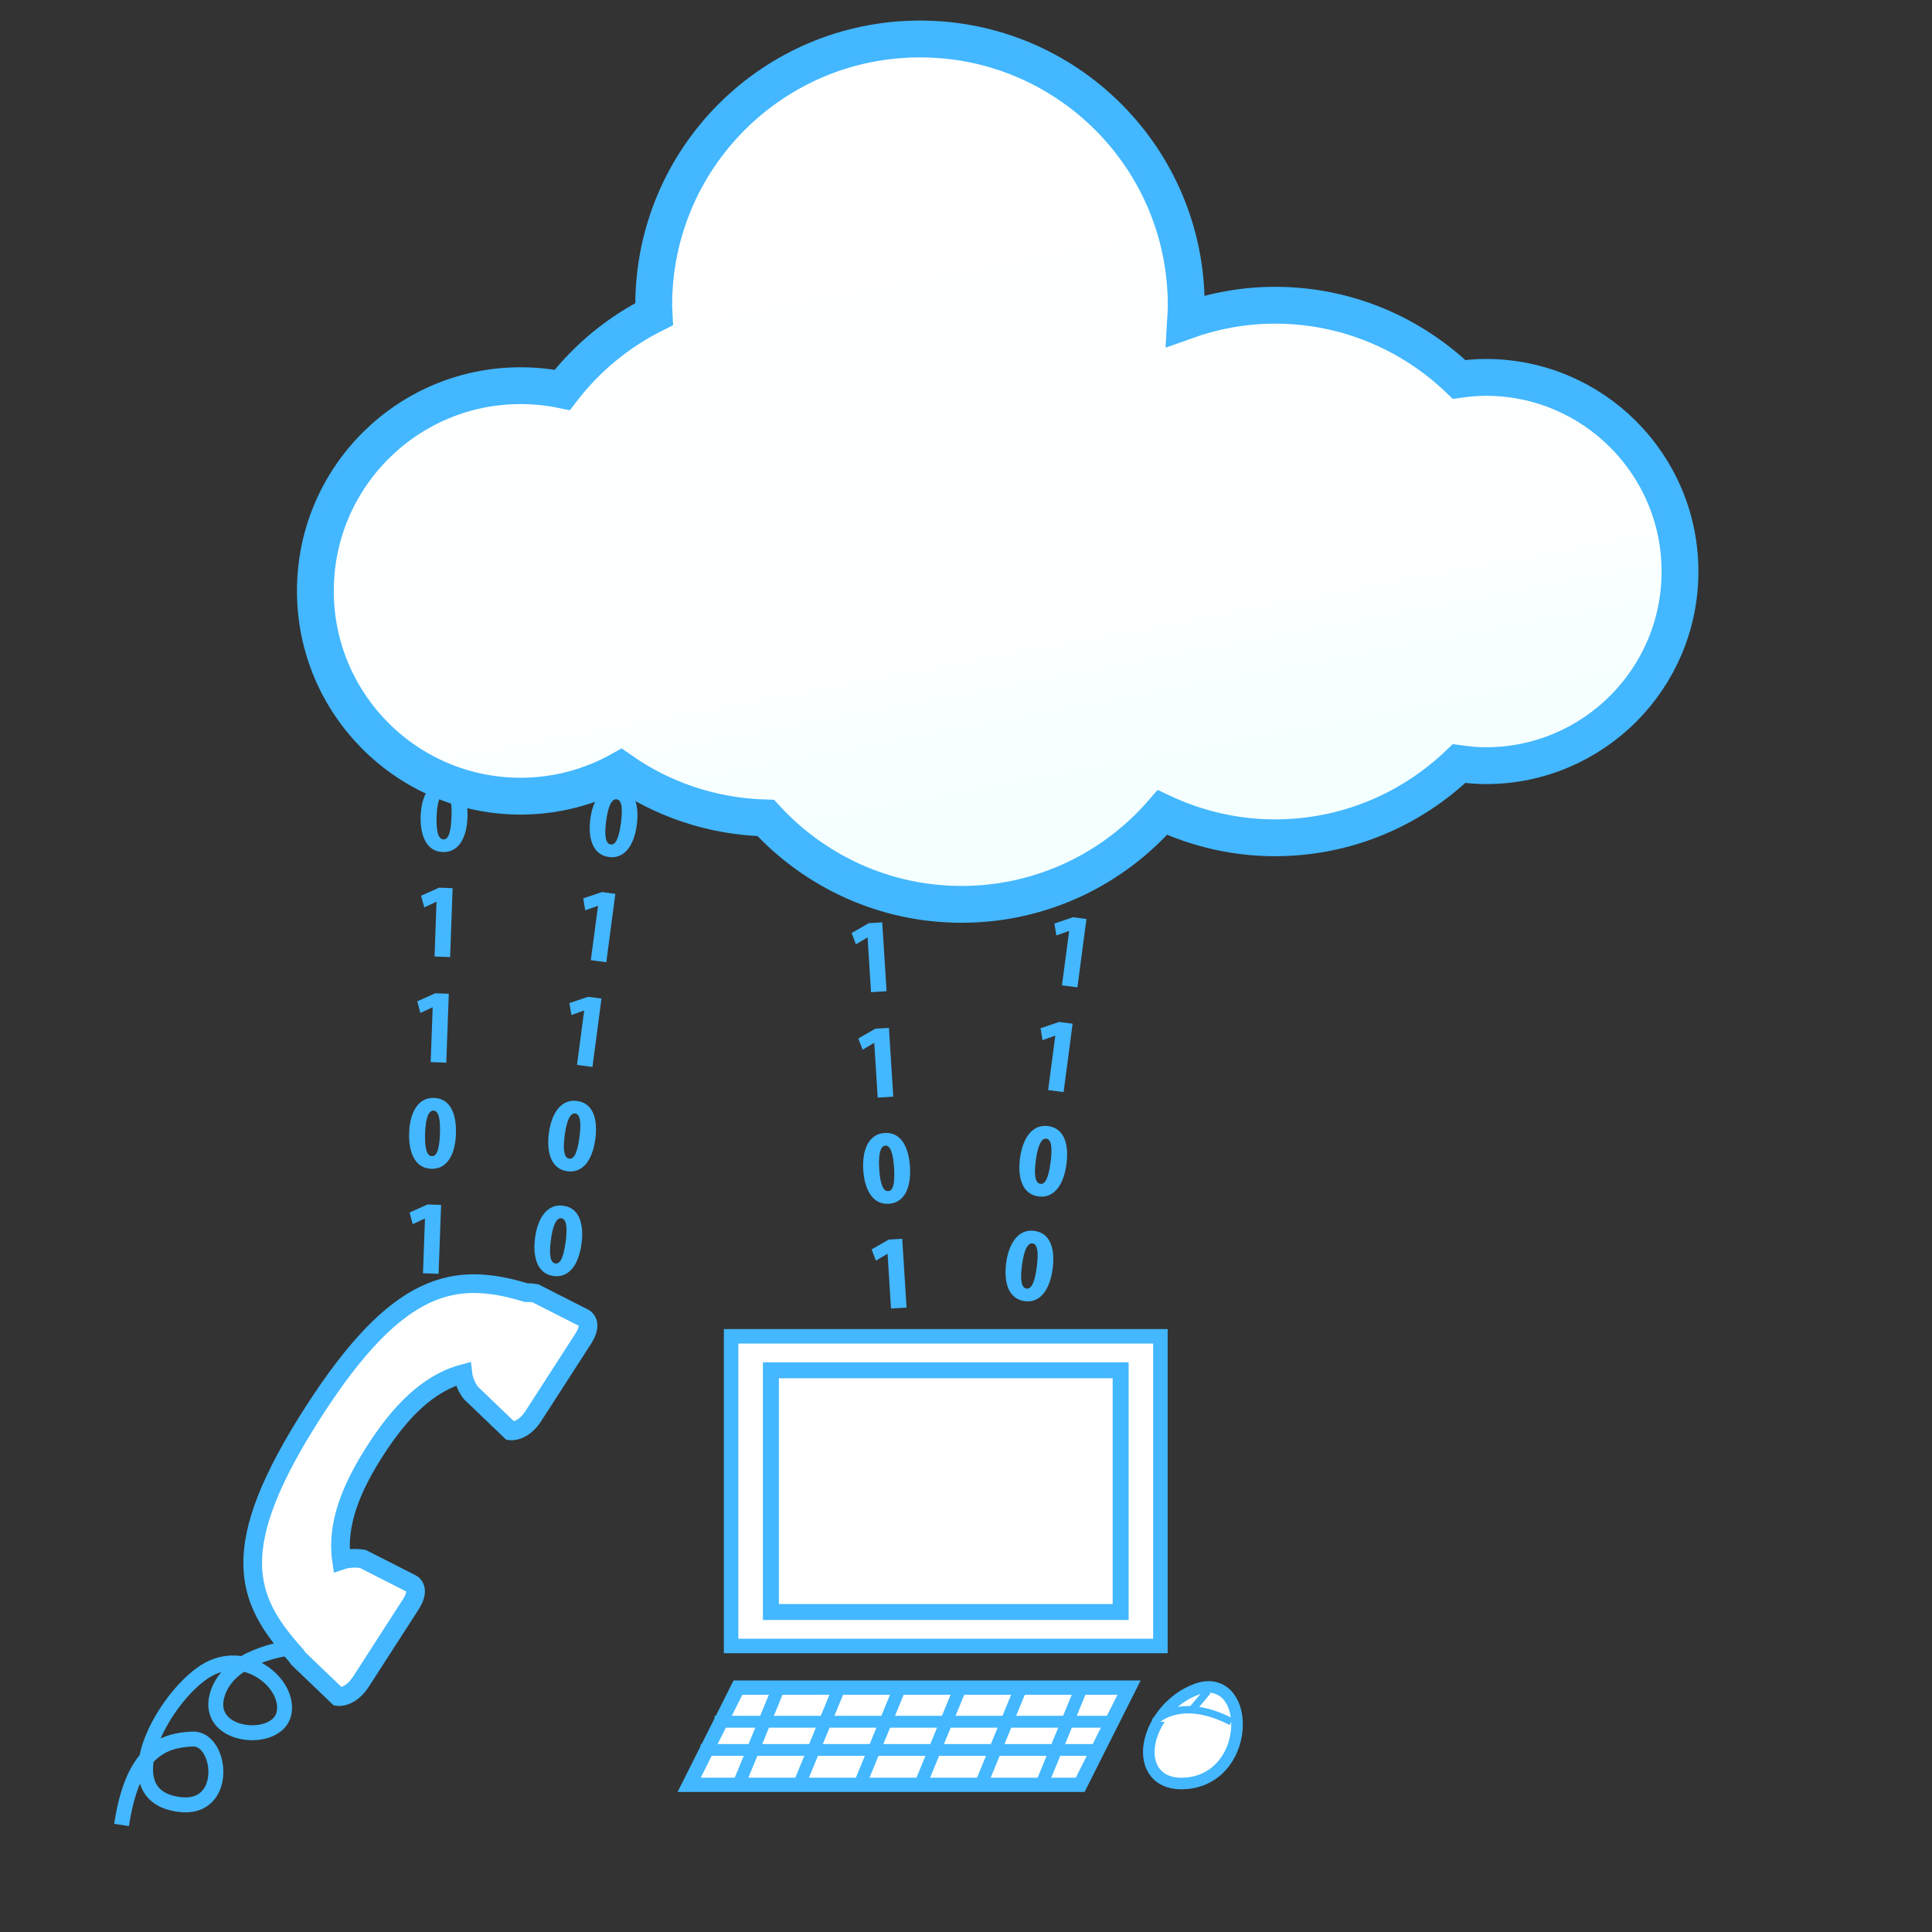 <?xml version="1.0" encoding="utf-8"?>
<!-- Generator: Adobe Illustrator 15.0.2, SVG Export Plug-In . SVG Version: 6.00 Build 0)  -->
<!DOCTYPE svg PUBLIC "-//W3C//DTD SVG 1.1//EN" "http://www.w3.org/Graphics/SVG/1.1/DTD/svg11.dtd">
<svg version="1.1" id="_x30_6_13_" xmlns="http://www.w3.org/2000/svg" xmlns:xlink="http://www.w3.org/1999/xlink" x="0px" y="0px"
	 width="64px" height="64px" viewBox="0 0 64 64" enable-background="new 0 0 64 64" xml:space="preserve">
<rect x="0" y="0" width="64" height="64" fill="#333333" stroke="none"/>
<g>
	<g>
		
			<rect x="24.459" y="44.507" fill="none" stroke="#43B7FF" stroke-width="0.96" stroke-miterlimit="10" width="13.741" height="9.778"/>
		<rect x="24.459" y="44.507" fill="#FFFFFF" width="13.741" height="9.778"/>
	</g>
	<g>
		
			<rect x="25.801" y="45.657" fill="none" stroke="#43B7FF" stroke-width="1.057" stroke-miterlimit="10" width="11.058" height="7.479"/>
		<rect x="25.801" y="45.657" fill="#FFFFFF" width="11.058" height="7.479"/>
	</g>
	<g>
		<g>
			<polygon fill="none" stroke="#43B7FF" stroke-width="0.946" stroke-miterlimit="10" points="35.636,58.889 23.212,58.889 
				24.592,56.141 37.018,56.141 			"/>
			<polygon fill="#FFFFFF" points="35.636,58.889 23.212,58.889 24.592,56.141 37.018,56.141 			"/>
		</g>
		
			<line fill="none" stroke="#43B7FF" stroke-width="0.393" stroke-miterlimit="10" x1="23.673" y1="57.035" x2="36.723" y2="57.035"/>
		
			<line fill="none" stroke="#43B7FF" stroke-width="0.39" stroke-miterlimit="10" x1="23.212" y1="57.969" x2="36.313" y2="57.969"/>
		<g>
			
				<line fill="none" stroke="#43B7FF" stroke-width="0.418" stroke-miterlimit="10" x1="24.459" y1="59.145" x2="25.801" y2="55.885"/>
			
				<line fill="none" stroke="#43B7FF" stroke-width="0.418" stroke-miterlimit="10" x1="26.466" y1="59.145" x2="27.808" y2="55.885"/>
			
				<line fill="none" stroke="#43B7FF" stroke-width="0.418" stroke-miterlimit="10" x1="28.472" y1="59.145" x2="29.814" y2="55.885"/>
			
				<line fill="none" stroke="#43B7FF" stroke-width="0.418" stroke-miterlimit="10" x1="30.479" y1="59.145" x2="31.821" y2="55.885"/>
			
				<line fill="none" stroke="#43B7FF" stroke-width="0.418" stroke-miterlimit="10" x1="32.486" y1="59.145" x2="33.827" y2="55.885"/>
			
				<line fill="none" stroke="#43B7FF" stroke-width="0.418" stroke-miterlimit="10" x1="34.493" y1="59.145" x2="35.835" y2="55.885"/>
		</g>
	</g>
	<g>
		<g>
			<path fill="none" stroke="#43B7FF" stroke-width="0.767" stroke-miterlimit="10" d="M39.127,58.889
				c-1.471,0-0.972-2.172,0.568-2.748S41.235,58.889,39.127,58.889z"/>
			<path fill="#FFFFFF" d="M39.127,58.889c-1.471,0-0.972-2.172,0.568-2.748S41.235,58.889,39.127,58.889z"/>
		</g>
		
			<line fill="#FFFFFF" stroke="#43B7FF" stroke-width="0.244" stroke-miterlimit="10" x1="39.501" y1="56.621" x2="40.004" y2="56.023"/>
		<path fill="#FFFFFF" stroke="#43B7FF" stroke-width="0.244" stroke-miterlimit="10" d="M38.248,57.035c0,0,0.813-0.895,2.54,0"/>
	</g>
</g>
<g>
	<path fill="none" stroke="#43B7FF" stroke-width="0.495" stroke-miterlimit="10" d="M9.546,54.603c0,0-2.033,0.232-2.366,1.603
		c-0.334,1.371,1.985,1.559,2.222,0.572s-1.278-2.27-2.621-1.404s-3.017,3.877-1.08,4.357c1.935,0.479,1.688-2.16,0.684-2.123
		c-1.003,0.037-1.992,0.422-2.358,2.846"/>
	<path fill="#FFFFFF" stroke="#43B7FF" stroke-width="0.619" stroke-miterlimit="10" d="M13.613,52.452l-1.59-0.808
		c0,0-0.361-0.075-0.709,0.042c-0.176-1.192,0.329-2.414,1.12-3.641c0.8-1.243,1.719-2.217,2.9-2.536
		c0.04,0.354,0.263,0.631,0.263,0.631l1.313,1.259c0,0,0.405,0.061,0.768-0.506l1.637-2.538c0.364-0.565,0.012-0.705,0.012-0.705
		l-1.59-0.808c0,0-0.134-0.025-0.315-0.023c-2.343-0.713-4.229-0.406-7.018,3.918c-2.944,4.567-2.279,6.236-0.598,8.095
		c0.043,0.069,0.076,0.11,0.076,0.11l1.314,1.259c0,0,0.405,0.061,0.769-0.506l1.637-2.539
		C13.965,52.59,13.613,52.452,13.613,52.452z"/>
</g>
<g>
	<path fill="#43B7FF" d="M20.947,21.397l0.237-1.8l-0.006-0.001l-0.416,0.148l-0.066-0.394l0.619-0.21l0.444,0.059l-0.299,2.265
		L20.947,21.397z"/>
	<path fill="#43B7FF" d="M20.488,24.868l0.238-1.8l-0.006-0.001l-0.417,0.147l-0.066-0.394l0.619-0.21L21.3,22.67l-0.299,2.266
		L20.488,24.868z"/>
	<path fill="#43B7FF" d="M19.556,27.129c0.084-0.639,0.39-1.14,0.932-1.068c0.584,0.077,0.682,0.693,0.608,1.256
		c-0.098,0.739-0.441,1.138-0.924,1.073C19.594,28.313,19.481,27.698,19.556,27.129z M20.57,27.257
		c0.064-0.486,0.024-0.758-0.14-0.779c-0.155-0.021-0.281,0.199-0.35,0.715c-0.068,0.516-0.012,0.76,0.152,0.781
		C20.358,27.989,20.489,27.873,20.57,27.257z"/>
	<path fill="#43B7FF" d="M19.572,31.808l0.238-1.8l-0.006-0.001l-0.417,0.148l-0.066-0.395l0.619-0.209l0.444,0.059l-0.299,2.265
		L19.572,31.808z"/>
	<path fill="#43B7FF" d="M19.114,35.277l0.237-1.8l-0.006-0.001l-0.417,0.147l-0.066-0.394l0.619-0.209l0.444,0.059l-0.299,2.265
		L19.114,35.277z"/>
	<path fill="#43B7FF" d="M18.182,37.538c0.084-0.638,0.39-1.14,0.933-1.068c0.584,0.078,0.682,0.693,0.607,1.257
		c-0.098,0.739-0.441,1.137-0.924,1.073C18.22,38.724,18.106,38.107,18.182,37.538z M19.196,37.666
		c0.064-0.485,0.024-0.758-0.14-0.779c-0.155-0.021-0.281,0.199-0.349,0.715c-0.068,0.516-0.012,0.76,0.152,0.781
		C18.984,38.399,19.114,38.283,19.196,37.666z"/>
	<path fill="#43B7FF" d="M17.724,41.008c0.084-0.638,0.39-1.14,0.933-1.067c0.584,0.076,0.682,0.693,0.607,1.256
		c-0.098,0.739-0.441,1.137-0.924,1.073C17.762,42.193,17.648,41.577,17.724,41.008z M18.738,41.137
		c0.064-0.486,0.024-0.759-0.14-0.78c-0.155-0.021-0.281,0.2-0.349,0.716c-0.068,0.515-0.013,0.759,0.151,0.78
		C18.525,41.869,18.656,41.753,18.738,41.137z"/>
</g>
<g>
	<path fill="#43B7FF" d="M36.554,22.23l0.237-1.8l-0.007-0.001l-0.416,0.148l-0.066-0.394l0.619-0.21l0.444,0.059l-0.299,2.265
		L36.554,22.23z"/>
	<path fill="#43B7FF" d="M36.095,25.701l0.238-1.8L36.326,23.9l-0.416,0.147l-0.066-0.394l0.619-0.21l0.444,0.059l-0.3,2.266
		L36.095,25.701z"/>
	<path fill="#43B7FF" d="M35.163,27.962c0.084-0.639,0.39-1.14,0.932-1.068c0.584,0.077,0.683,0.693,0.608,1.256
		c-0.098,0.739-0.441,1.138-0.925,1.073C35.2,29.146,35.088,28.531,35.163,27.962z M36.177,28.09
		c0.064-0.486,0.024-0.758-0.14-0.779c-0.154-0.021-0.281,0.199-0.35,0.715c-0.067,0.516-0.012,0.76,0.152,0.781
		C35.965,28.822,36.096,28.706,36.177,28.09z"/>
	<path fill="#43B7FF" d="M35.179,32.641l0.238-1.8L35.41,30.84l-0.416,0.148l-0.066-0.395l0.618-0.209l0.444,0.059l-0.299,2.265
		L35.179,32.641z"/>
	<path fill="#43B7FF" d="M34.721,36.11l0.237-1.8l-0.006-0.001l-0.416,0.147l-0.066-0.394l0.618-0.209l0.444,0.059l-0.299,2.265
		L34.721,36.11z"/>
	<path fill="#43B7FF" d="M33.788,38.371c0.085-0.638,0.391-1.14,0.933-1.068c0.584,0.078,0.682,0.693,0.607,1.257
		c-0.098,0.739-0.44,1.137-0.924,1.073C33.826,39.557,33.713,38.94,33.788,38.371z M34.803,38.499
		c0.063-0.485,0.023-0.758-0.14-0.779c-0.155-0.021-0.281,0.199-0.35,0.715s-0.012,0.76,0.152,0.781
		C34.591,39.232,34.721,39.116,34.803,38.499z"/>
	<path fill="#43B7FF" d="M33.33,41.841c0.085-0.638,0.391-1.14,0.933-1.067c0.584,0.076,0.682,0.693,0.607,1.256
		c-0.098,0.739-0.44,1.137-0.924,1.073C33.368,43.026,33.255,42.41,33.33,41.841z M34.345,41.97c0.063-0.486,0.023-0.759-0.14-0.78
		c-0.155-0.021-0.281,0.2-0.35,0.716c-0.068,0.515-0.013,0.759,0.151,0.78C34.132,42.702,34.263,42.586,34.345,41.97z"/>
</g>
<g>
	<path fill="#43B7FF" d="M27.714,24.788c-0.041-0.643,0.162-1.194,0.708-1.229c0.588-0.037,0.803,0.549,0.839,1.116
		c0.047,0.744-0.213,1.2-0.699,1.231C27.98,25.942,27.75,25.36,27.714,24.788z M28.734,24.717c-0.031-0.489-0.123-0.749-0.288-0.738
		c-0.155,0.01-0.237,0.25-0.204,0.77c0.032,0.519,0.135,0.747,0.3,0.736C28.667,25.477,28.773,25.338,28.734,24.717z"/>
	<path fill="#43B7FF" d="M27.935,28.28c-0.041-0.642,0.162-1.194,0.708-1.229c0.588-0.037,0.803,0.549,0.839,1.115
		c0.047,0.744-0.213,1.201-0.699,1.231C28.201,29.435,27.971,28.854,27.935,28.28z M28.955,28.21
		c-0.031-0.489-0.123-0.749-0.288-0.738c-0.155,0.01-0.237,0.25-0.204,0.77c0.032,0.519,0.135,0.747,0.3,0.737
		C28.887,28.97,28.994,28.831,28.955,28.21z"/>
	<path fill="#43B7FF" d="M28.854,32.868l-0.114-1.812l-0.006,0l-0.381,0.225l-0.141-0.374l0.566-0.325l0.447-0.028l0.144,2.28
		L28.854,32.868z"/>
	<path fill="#43B7FF" d="M29.075,36.36l-0.114-1.812h-0.006l-0.381,0.226l-0.141-0.373L29,34.076l0.447-0.028l0.144,2.28
		L29.075,36.36z"/>
	<path fill="#43B7FF" d="M28.597,38.759c-0.041-0.642,0.162-1.193,0.708-1.228c0.588-0.037,0.803,0.549,0.839,1.115
		c0.047,0.744-0.213,1.2-0.699,1.231C28.863,39.914,28.633,39.332,28.597,38.759z M29.617,38.688
		c-0.031-0.489-0.123-0.748-0.288-0.737c-0.155,0.01-0.237,0.25-0.204,0.769c0.032,0.52,0.135,0.747,0.3,0.737
		C29.549,39.449,29.656,39.31,29.617,38.688z"/>
	<path fill="#43B7FF" d="M29.516,43.347l-0.114-1.812h-0.006l-0.381,0.226l-0.141-0.373l0.566-0.325l0.447-0.028l0.144,2.28
		L29.516,43.347z"/>
</g>
<g>
	<path fill="#43B7FF" d="M14.063,23.531c0.023-0.643,0.28-1.172,0.827-1.151c0.588,0.021,0.744,0.626,0.724,1.193
		c-0.027,0.745-0.331,1.173-0.818,1.155C14.212,24.707,14.041,24.105,14.063,23.531z M15.084,23.563
		c0.018-0.49-0.048-0.757-0.213-0.763c-0.156-0.006-0.261,0.226-0.279,0.745c-0.02,0.52,0.059,0.757,0.225,0.763
		C14.942,24.313,15.062,24.185,15.084,23.563z"/>
	<path fill="#43B7FF" d="M13.935,27.029c0.023-0.644,0.28-1.172,0.827-1.151c0.589,0.021,0.745,0.625,0.724,1.192
		c-0.026,0.745-0.331,1.173-0.818,1.155C14.085,28.205,13.914,27.603,13.935,27.029z M14.957,27.061
		c0.018-0.49-0.048-0.757-0.213-0.763c-0.156-0.006-0.261,0.226-0.28,0.745c-0.019,0.52,0.06,0.757,0.226,0.763
		C14.815,27.811,14.934,27.682,14.957,27.061z"/>
	<path fill="#43B7FF" d="M14.395,31.686l0.065-1.814h-0.006l-0.4,0.187l-0.104-0.387l0.596-0.267l0.448,0.017l-0.083,2.283
		L14.395,31.686z"/>
	<path fill="#43B7FF" d="M14.267,35.183l0.066-1.814h-0.007l-0.4,0.187l-0.103-0.386l0.596-0.267l0.448,0.017l-0.083,2.283
		L14.267,35.183z"/>
	<path fill="#43B7FF" d="M13.553,37.522c0.023-0.644,0.28-1.172,0.827-1.152c0.589,0.021,0.744,0.626,0.724,1.193
		c-0.027,0.745-0.331,1.173-0.818,1.155C13.703,38.698,13.532,38.096,13.553,37.522z M14.574,37.554
		c0.019-0.49-0.047-0.757-0.212-0.764c-0.156-0.005-0.262,0.226-0.28,0.746c-0.019,0.52,0.06,0.757,0.225,0.763
		C14.433,38.304,14.552,38.175,14.574,37.554z"/>
	<path fill="#43B7FF" d="M14.012,42.178l0.066-1.813h-0.006l-0.4,0.187l-0.104-0.386l0.596-0.268l0.448,0.017l-0.083,2.283
		L14.012,42.178z"/>
</g>
<g>
	<linearGradient id="SVGID_1_" gradientUnits="userSpaceOnUse" x1="30.735" y1="6.849" x2="36.708" y2="38.915">
		<stop  offset="0" style="stop-color:#FFFFFF"/>
		<stop  offset="0.418" style="stop-color:#FCFFFF"/>
		<stop  offset="0.699" style="stop-color:#F3FFFF"/>
		<stop  offset="0.938" style="stop-color:#E4FEFF"/>
		<stop  offset="1" style="stop-color:#DFFEFF"/>
	</linearGradient>
	<path fill="url(#SVGID_1_)" d="M49.22,12.501c-0.303,0-0.596,0.028-0.885,0.068c-1.586-1.519-3.73-2.458-6.099-2.458
		c-1.043,0-2.038,0.191-2.965,0.522c0.01-0.173,0.024-0.346,0.024-0.522c0-4.871-3.947-8.82-8.819-8.82
		c-4.872,0-8.821,3.949-8.821,8.82c0,0.1,0.012,0.196,0.016,0.293c-1.198,0.6-2.238,1.46-3.046,2.512
		c-0.445-0.092-0.907-0.14-1.379-0.14c-3.755,0-6.799,3.044-6.799,6.798c0,3.755,3.044,6.8,6.799,6.8c1.202,0,2.33-0.316,3.31-0.863
		c1.37,0.961,3.022,1.537,4.81,1.585c1.612,1.754,3.919,2.862,6.488,2.862c2.659,0,5.037-1.182,6.652-3.042
		c1.137,0.532,2.396,0.837,3.73,0.837c2.368,0,4.513-0.939,6.097-2.458c0.291,0.041,0.584,0.069,0.887,0.069
		c3.552,0,6.432-2.88,6.432-6.432S52.771,12.501,49.22,12.501z"/>
	<path fill="none" stroke="#43B7FF" stroke-width="1.22" stroke-miterlimit="10" d="M49.22,12.501
		c-0.303,0-0.596,0.028-0.885,0.068c-1.586-1.519-3.73-2.458-6.099-2.458c-1.043,0-2.038,0.191-2.965,0.522
		c0.01-0.173,0.024-0.346,0.024-0.522c0-4.871-3.947-8.82-8.819-8.82c-4.872,0-8.821,3.949-8.821,8.82
		c0,0.1,0.012,0.196,0.016,0.293c-1.198,0.6-2.238,1.46-3.046,2.512c-0.445-0.092-0.907-0.14-1.379-0.14
		c-3.755,0-6.799,3.044-6.799,6.798c0,3.755,3.044,6.8,6.799,6.8c1.202,0,2.33-0.316,3.31-0.863c1.37,0.961,3.022,1.537,4.81,1.585
		c1.612,1.754,3.919,2.862,6.488,2.862c2.659,0,5.037-1.182,6.652-3.042c1.137,0.532,2.396,0.837,3.73,0.837
		c2.368,0,4.513-0.939,6.097-2.458c0.291,0.041,0.584,0.069,0.887,0.069c3.552,0,6.432-2.88,6.432-6.432S52.771,12.501,49.22,12.501
		z"/>
</g>
</svg>
